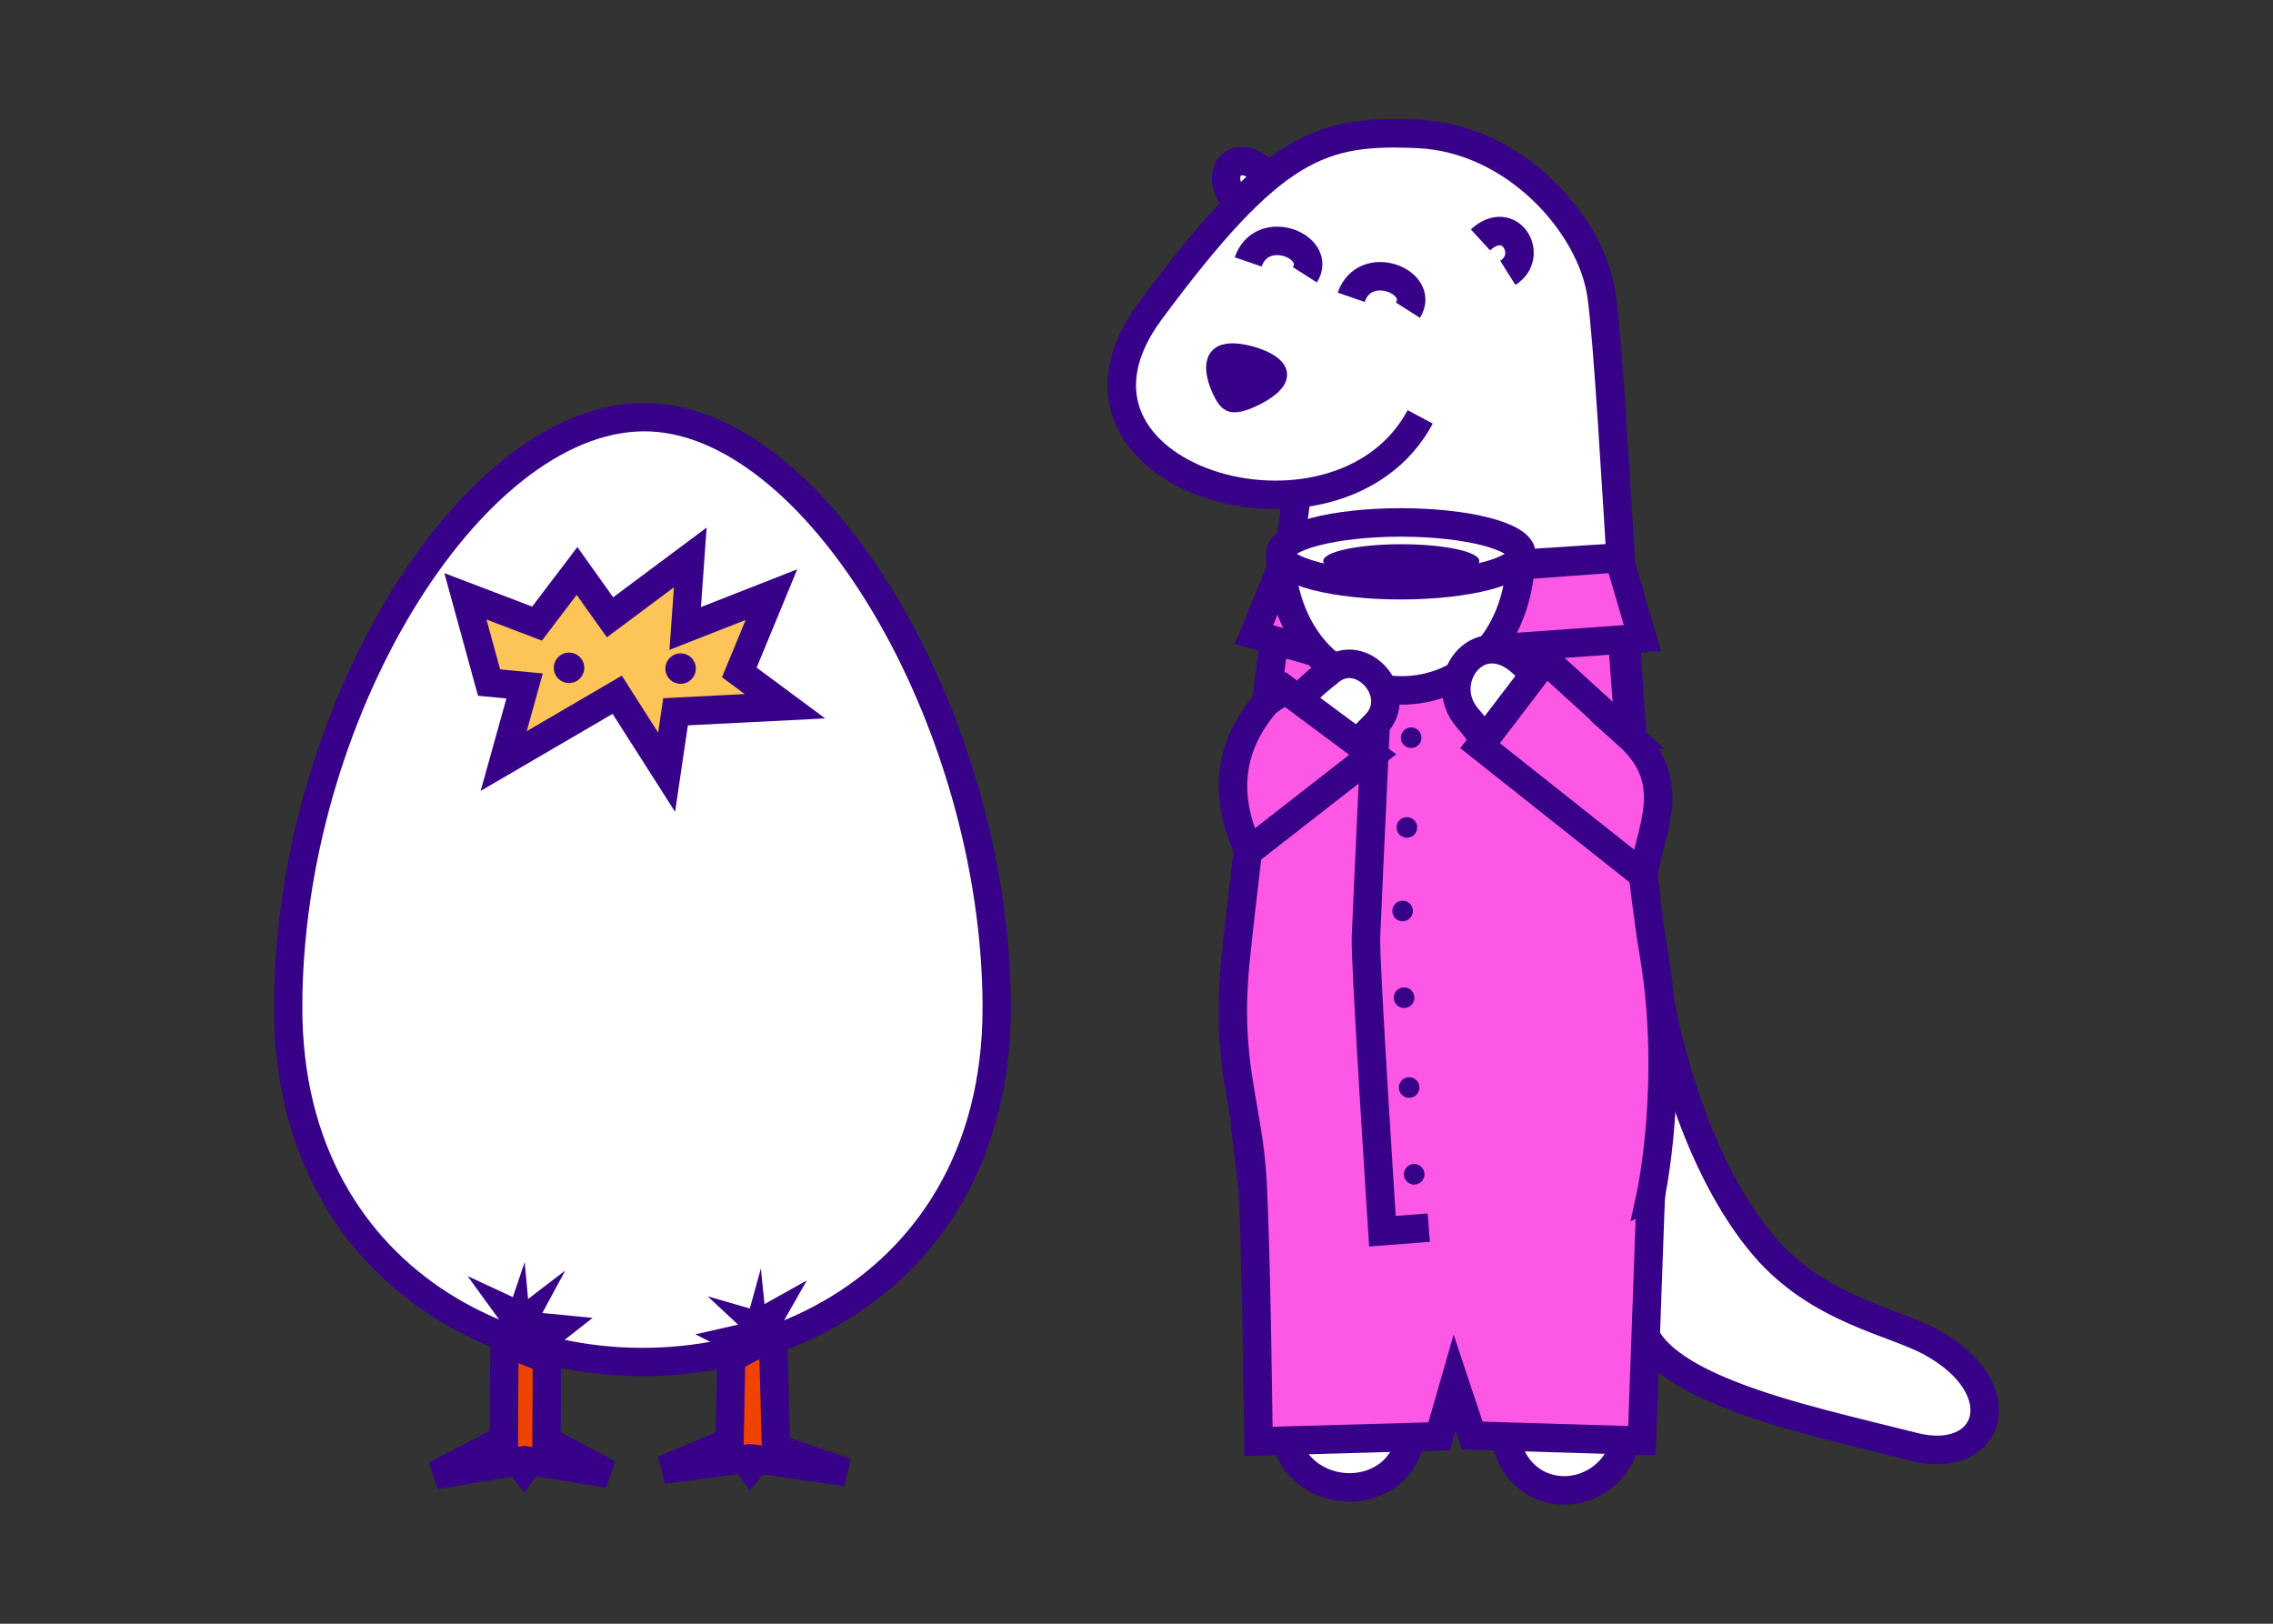 <?xml version="1.0" encoding="UTF-8" standalone="no"?>
<!-- Created with Inkscape (http://www.inkscape.org/) -->

<svg
   width="840"
   height="600"
   viewBox="0 0 222.25 158.75"
   version="1.1"
   id="svg1"
   inkscape:version="1.4 (e7c3feb1, 2024-10-09)"
   sodipodi:docname="mentoring.svg"
   inkscape:export-filename="bulb.png"
   inkscape:export-xdpi="96"
   inkscape:export-ydpi="96"
   xmlns:inkscape="http://www.inkscape.org/namespaces/inkscape"
   xmlns:sodipodi="http://sodipodi.sourceforge.net/DTD/sodipodi-0.dtd"
   xmlns="http://www.w3.org/2000/svg"
   xmlns:svg="http://www.w3.org/2000/svg">
  <rect x="0" y="0" width="222.25" height="158.75" fill="#333333" stroke="none"/>
  <sodipodi:namedview
     id="namedview1"
     pagecolor="#ffffff"
     bordercolor="#000000"
     borderopacity="0.25"
     inkscape:showpageshadow="2"
     inkscape:pageopacity="0.0"
     inkscape:pagecheckerboard="0"
     inkscape:deskcolor="#d1d1d1"
     inkscape:document-units="px"
     inkscape:zoom="0.7322355"
     inkscape:cx="286.11014"
     inkscape:cy="234.89711"
     inkscape:window-width="1728"
     inkscape:window-height="1057"
     inkscape:window-x="0"
     inkscape:window-y="32"
     inkscape:window-maximized="0"
     inkscape:current-layer="layer1"
     inkscape:export-bgcolor="#ffffffff" />
  <defs
     id="defs1">
    <rect
       x="223.415"
       y="115.235"
       width="65.849"
       height="26.653"
       id="rect2" />
  </defs>
  <g
     inkscape:label="Layer 1"
     inkscape:groupmode="layer"
     id="layer1">
    <path
       style="fill:#ee4302;fill-opacity:1;stroke:#370188;stroke-width:2.771;stroke-dasharray:none;stroke-opacity:1"
       d="m 49.363,131.225 c -0.079,0.723 -0.097,9.496 -0.097,9.496 l -6.684,3.504 8.004,-1.354 0.648,0.794 0.611,-0.814 7.64,1.236 -6.045,-3.239 c 0,0 0.061,-7.841 0.011,-7.947 z"
       id="path7-8-1"
       sodipodi:nodetypes="cccccccccc" />
    <path
       style="fill:#ee4302;fill-opacity:1;stroke:#370188;stroke-width:2.771;stroke-dasharray:none;stroke-opacity:1"
       d="m 75.582,130.581 0.297,11.004 6.87,2.349 -8.711,-1.268 -0.648,0.794 -0.611,-0.814 -7.922,1.049 6.475,-2.709 c 0,0 0.145,-8.033 0.157,-8.2 z"
       id="path7-4-0-2"
       sodipodi:nodetypes="cccccccccc" />
    <path
       style="fill:#ffffff;fill-opacity:1;stroke:#370188;stroke-width:2.771;stroke-dasharray:none;stroke-opacity:1"
       d="m 28.175,98.521 c 0,13.82 6.205,23.504 14.902,29.054 2.069,1.32 4.279,2.407 6.58,3.259 20.352,7.538 47.822,-3.233 47.801,-32.313 -0.021,-28.09 -17.724,-57.959 -34.641,-57.735 -16.917,0.224 -34.641,29.15 -34.641,57.735 z"
       id="path1-1"
       sodipodi:nodetypes="sssszs" />
    <path
       style="fill:#370188;fill-opacity:1;stroke:#370188;stroke-width:0;stroke-dasharray:none;stroke-opacity:1"
       d="m 49.061,129.364 -3.34,-4.602 4.426,2.054 1.158,-3.428 0.329,3.615 3.64,-2.792 -2.246,4.159 4.916,0.477 -3.223,2.53 z"
       id="path3-19"
       sodipodi:nodetypes="cccccccccc" />
    <path
       style="fill:#370188;fill-opacity:1;stroke:#370188;stroke-width:0;stroke-dasharray:none;stroke-opacity:1"
       d="m 76.245,129.832 2.649,-4.651 -4.142,2.318 -0.356,-3.49 -1.079,3.921 -4.124,-1.193 2.976,2.772 -4.174,0.945 3.93,1.992 z"
       id="path3-1-8"
       sodipodi:nodetypes="cccccccccc" />
    <path
       style="fill:#fdc458;fill-opacity:1;stroke:#370188;stroke-width:2.771;stroke-dasharray:none;stroke-opacity:1"
       d="m 47.822,66.734 -2.315,-8.432 7.004,2.667 3.907,-5.147 3.229,4.53 7.848,-5.852 -0.496,6.944 8.432,-3.307 -3.141,7.605 4.464,3.307 -10.7,0.54 -0.873,5.908 -4.83,-7.571 -11.101,6.479 2.044,-7.34 z"
       id="path27"
       sodipodi:nodetypes="cccccccccccccccc" />
    <circle
       style="fill:#370188;fill-opacity:1;stroke:none;stroke-width:7.101;stroke-dasharray:none;stroke-opacity:1"
       id="path9-5-5"
       cx="55.641"
       cy="65.293"
       r="1.489" />
    <circle
       style="fill:#370188;fill-opacity:1;stroke:none;stroke-width:7.101;stroke-dasharray:none;stroke-opacity:1"
       id="path9-4-2-2"
       cx="66.549"
       cy="65.368"
       r="1.489" />
    <path
       style="fill:#ffffff;fill-opacity:1;stroke:#370188;stroke-width:2.786;stroke-dasharray:none;stroke-opacity:1"
       d="m 161.987,95.743 c 0.708,5.66 3.906,18.381 10.515,26.106 5.311,6.208 12.614,7.345 16.291,9.356 8.467,4.63 5.863,12.161 -1.673,10.242 -10.983,-2.796 -27.576,-6.035 -26.81,-13.691"
       id="path2-4"
       sodipodi:nodetypes="csssc" />
    <path
       style="fill:#ffffff;fill-opacity:1;stroke:#370188;stroke-width:2.786;stroke-dasharray:none;stroke-opacity:1"
       d="m 120.829,19.673 c -2.581,-3.172 0.625,-5.792 3.293,-2.177"
       id="path15-0"
       sodipodi:nodetypes="cc" />
    <path
       style="fill:#ffffff;fill-opacity:1;stroke:#370188;stroke-width:2.786;stroke-dasharray:none;stroke-opacity:1"
       d="m 138.867,40.759 c -8.025,14.995 -38.438,5.914 -26.4,-10.349 12.038,-16.262 16.685,-17.741 26.188,-17.318 9.504,0.422 17.012,8.937 17.952,15.84 1.238,9.092 2.882,51.286 4.994,63.747 1.73,10.209 -0.688,29.527 -1.804,40.392 -0.246,2.396 -0.429,4.381 -0.49,5.766 -0.384,8.723 -11.619,9.378 -12.249,0.634 -0.467,-6.479 -8.736,-5.38 -8.997,0 -0.391,8.036 -11.939,7.905 -12.633,-0.226 -0.805,-9.437 -5.346,-35.252 -4.461,-45.231 0.842,-9.504 5.862,-45.863 5.862,-45.863 v 0"
       id="path1-2"
       sodipodi:nodetypes="csssssssssscc" />
    <path
       style="fill:none;fill-opacity:1;stroke:#370188;stroke-width:2.785;stroke-dasharray:none;stroke-opacity:1"
       d="m 122.047,25.606 c 1.351,-3.922 7.305,-1.511 5.542,1.259"
       id="path32"
       sodipodi:nodetypes="cc" />
    <path
       style="fill:none;fill-opacity:1;stroke:#370188;stroke-width:2.785;stroke-dasharray:none;stroke-opacity:1"
       d="m 132.119,29.064 c 1.351,-3.922 7.305,-1.511 5.542,1.259"
       id="path32-9"
       sodipodi:nodetypes="cc" />
    <path
       style="fill:#370188;fill-opacity:1;stroke:#370188;stroke-width:2.786;stroke-dasharray:none;stroke-opacity:1"
       d="m 119.644,35.141 c 0.921,-0.598 4.348,0.403 4.782,1.345 0.406,0.881 -3.307,2.743 -3.935,2.391 -0.46,-0.257 -1.768,-3.138 -0.847,-3.736 z"
       id="path4"
       sodipodi:nodetypes="zssz" />
    <path
       style="fill:#fd58e5;fill-opacity:1;stroke:#370188;stroke-width:2.786;stroke-dasharray:none;stroke-opacity:1"
       d="m 161.408,116.864 -0.862,23.99 -16.592,-0.503 -1.724,-5.171 -1.508,5.243 -17.669,0.503 c 0,0 -0.184,-17.315 -0.575,-25.139 -0.391,-7.824 -2.695,-11.566 -1.681,-21.794 1.014,-10.229 4.76,-38.989 4.76,-38.989 l 4.58,0.981 4.253,8.833 3.599,-8.997 20.12,-1.309 c 0,0 1.505,26.309 3.606,38.768 2.101,12.459 -0.308,23.584 -0.308,23.584 z"
       id="path14"
       sodipodi:nodetypes="cccccczzccccczc" />
    <path
       style="fill:#ffffff;fill-opacity:1;stroke:#370188;stroke-width:2.786;stroke-dasharray:none;stroke-opacity:1"
       d="m 138.601,55.08 -3.613,9.742"
       id="path10-5"
       sodipodi:nodetypes="cc" />
    <path
       style="fill:#fd58e5;fill-opacity:1;stroke:#370188;stroke-width:2.786;stroke-dasharray:none;stroke-opacity:1"
       d="m 141.846,63.72 -2.663,-7.756 19.126,-1.398 2.287,7.816 z"
       id="path7-1"
       sodipodi:nodetypes="ccccc" />
    <path
       style="fill:#ffffff;fill-opacity:1;stroke:#370188;stroke-width:2.786;stroke-dasharray:none;stroke-opacity:1"
       d="m 134.719,65.065 -4.41,-9.985"
       id="path9-9"
       sodipodi:nodetypes="cc" />
    <path
       style="fill:#fd58e5;fill-opacity:1;stroke:#370188;stroke-width:2.786;stroke-dasharray:none;stroke-opacity:1"
       d="m 125.458,55.074 4.434,0.689 -1.744,7.861 -5.535,-1.581 z"
       id="path8-9"
       sodipodi:nodetypes="ccccc" />
    <path
       style="fill:#fd58e5;fill-opacity:1;stroke:#370188;stroke-width:2.786;stroke-dasharray:none;stroke-opacity:1"
       d="m 134.803,64.659 c 0,0 -1.152,24.456 -1.241,27.026 -0.089,2.57 1.611,28.688 1.611,28.688 l 4.531,-0.349"
       id="path11-7"
       sodipodi:nodetypes="csc" />
    <circle
       style="fill:#370188;fill-opacity:1;stroke:#370188;stroke-width:0.696;stroke-opacity:1"
       id="path3-3-6"
       r="0.66"
       cy="72.124"
       cx="137.982"
       inkscape:transform-center-x="2.2234854"
       inkscape:transform-center-y="-3.0910198e-05" />
    <circle
       style="fill:#370188;fill-opacity:1;stroke:#370188;stroke-width:0.696;stroke-opacity:1"
       id="path3-3-6-9"
       r="0.66"
       cy="80.897"
       cx="137.56"
       inkscape:transform-center-x="2.223462"
       inkscape:transform-center-y="-7.1926843e-06" />
    <circle
       style="fill:#370188;fill-opacity:1;stroke:#370188;stroke-width:0.696;stroke-opacity:1"
       id="path3-3-6-2"
       r="0.66"
       cy="89.062"
       cx="137.144"
       inkscape:transform-center-x="2.2234249"
       inkscape:transform-center-y="1.5655086e-06" />
    <circle
       style="fill:#370188;fill-opacity:1;stroke:#370188;stroke-width:0.696;stroke-opacity:1"
       id="path3-3-6-1"
       r="0.66"
       cy="97.544"
       cx="137.287"
       inkscape:transform-center-x="2.2234874"
       inkscape:transform-center-y="2.9469598e-05" />
    <circle
       style="fill:#370188;fill-opacity:1;stroke:#370188;stroke-width:0.696;stroke-opacity:1"
       id="path3-3-6-6"
       r="0.66"
       cy="106.324"
       cx="137.783"
       inkscape:transform-center-x="2.2235002"
       inkscape:transform-center-y="-6.5459583e-05" />
    <circle
       style="fill:#370188;fill-opacity:1;stroke:#370188;stroke-width:0.696;stroke-opacity:1"
       id="path3-3-6-60"
       r="0.66"
       cy="114.808"
       cx="138.277"
       inkscape:transform-center-x="2.2235298"
       inkscape:transform-center-y="1.4321012e-06" />
    <path
       style="fill:#ffffff;fill-opacity:1;stroke:#370188;stroke-width:2.786;stroke-dasharray:none;stroke-opacity:1"
       d="m 144.757,23.453 c 2.921,-2.676 5.322,1.565 2.676,3.224"
       id="path15"
       sodipodi:nodetypes="cc" />
    <path
       style="fill:#ffffff;fill-opacity:1;stroke:#370188;stroke-width:2.786;stroke-opacity:1"
       d="m 125.178,54.077 c 0.569,17.822 23.194,17.984 23.573,-0.028"
       id="path18"
       sodipodi:nodetypes="cc" />
    <ellipse
       style="fill:#ffffff;fill-opacity:1;stroke:#370188;stroke-width:2.786;stroke-opacity:1"
       id="path2"
       cx="136.963"
       cy="54.146"
       rx="11.802"
       ry="3.069" />
    <ellipse
       style="fill:#370188;fill-opacity:1;stroke:none;stroke-width:5.431"
       id="path20"
       cx="137.016"
       cy="54.844"
       rx="7.63"
       ry="1.635" />
    <path
       style="fill:#ffffff;fill-opacity:1;stroke:#370188;stroke-width:2.786;stroke-dasharray:none;stroke-opacity:1"
       d="m 124.948,70.998 c 2.381,-2.959 2.322,-3.209 5.126,-5.426 3.077,-2.433 7.314,2.297 4.424,5.262 -2.89,2.965 -2.861,2.927 -3.355,3.169"
       id="path5"
       sodipodi:nodetypes="cssc" />
    <path
       style="fill:#fd58e5;fill-opacity:1;stroke:#370188;stroke-width:2.786;stroke-dasharray:none;stroke-opacity:1"
       d="m 125.67,67.413 8.553,6.354 -12.102,9.434 c -2.399,-5.135 -2.187,-10.022 1.722,-14.556 z"
       id="path13"
       sodipodi:nodetypes="ccccc" />
    <path
       style="fill:#ffffff;fill-opacity:1;stroke:#370188;stroke-width:2.786;stroke-dasharray:none;stroke-opacity:1"
       d="m 149.802,75.94 c -6.752,-5.581 -4.047,-3.107 -6.332,-5.764 -3.084,-3.586 1.049,-9.248 5.3,-5.439 7.358,6.592 5.563,5.202 5.539,5.17"
       id="path6"
       sodipodi:nodetypes="cssc" />
    <path
       style="fill:#fd58e5;fill-opacity:1;stroke:#370188;stroke-width:2.786;stroke-dasharray:none;stroke-opacity:1"
       d="m 159.132,71.809 -8.009,-7.298 -6.403,8.393 15.944,12.637 c 0.769,-4.577 3.596,-9.154 -1.533,-13.732 z"
       id="path12-2"
       sodipodi:nodetypes="ccccc" />
  </g>
</svg>
